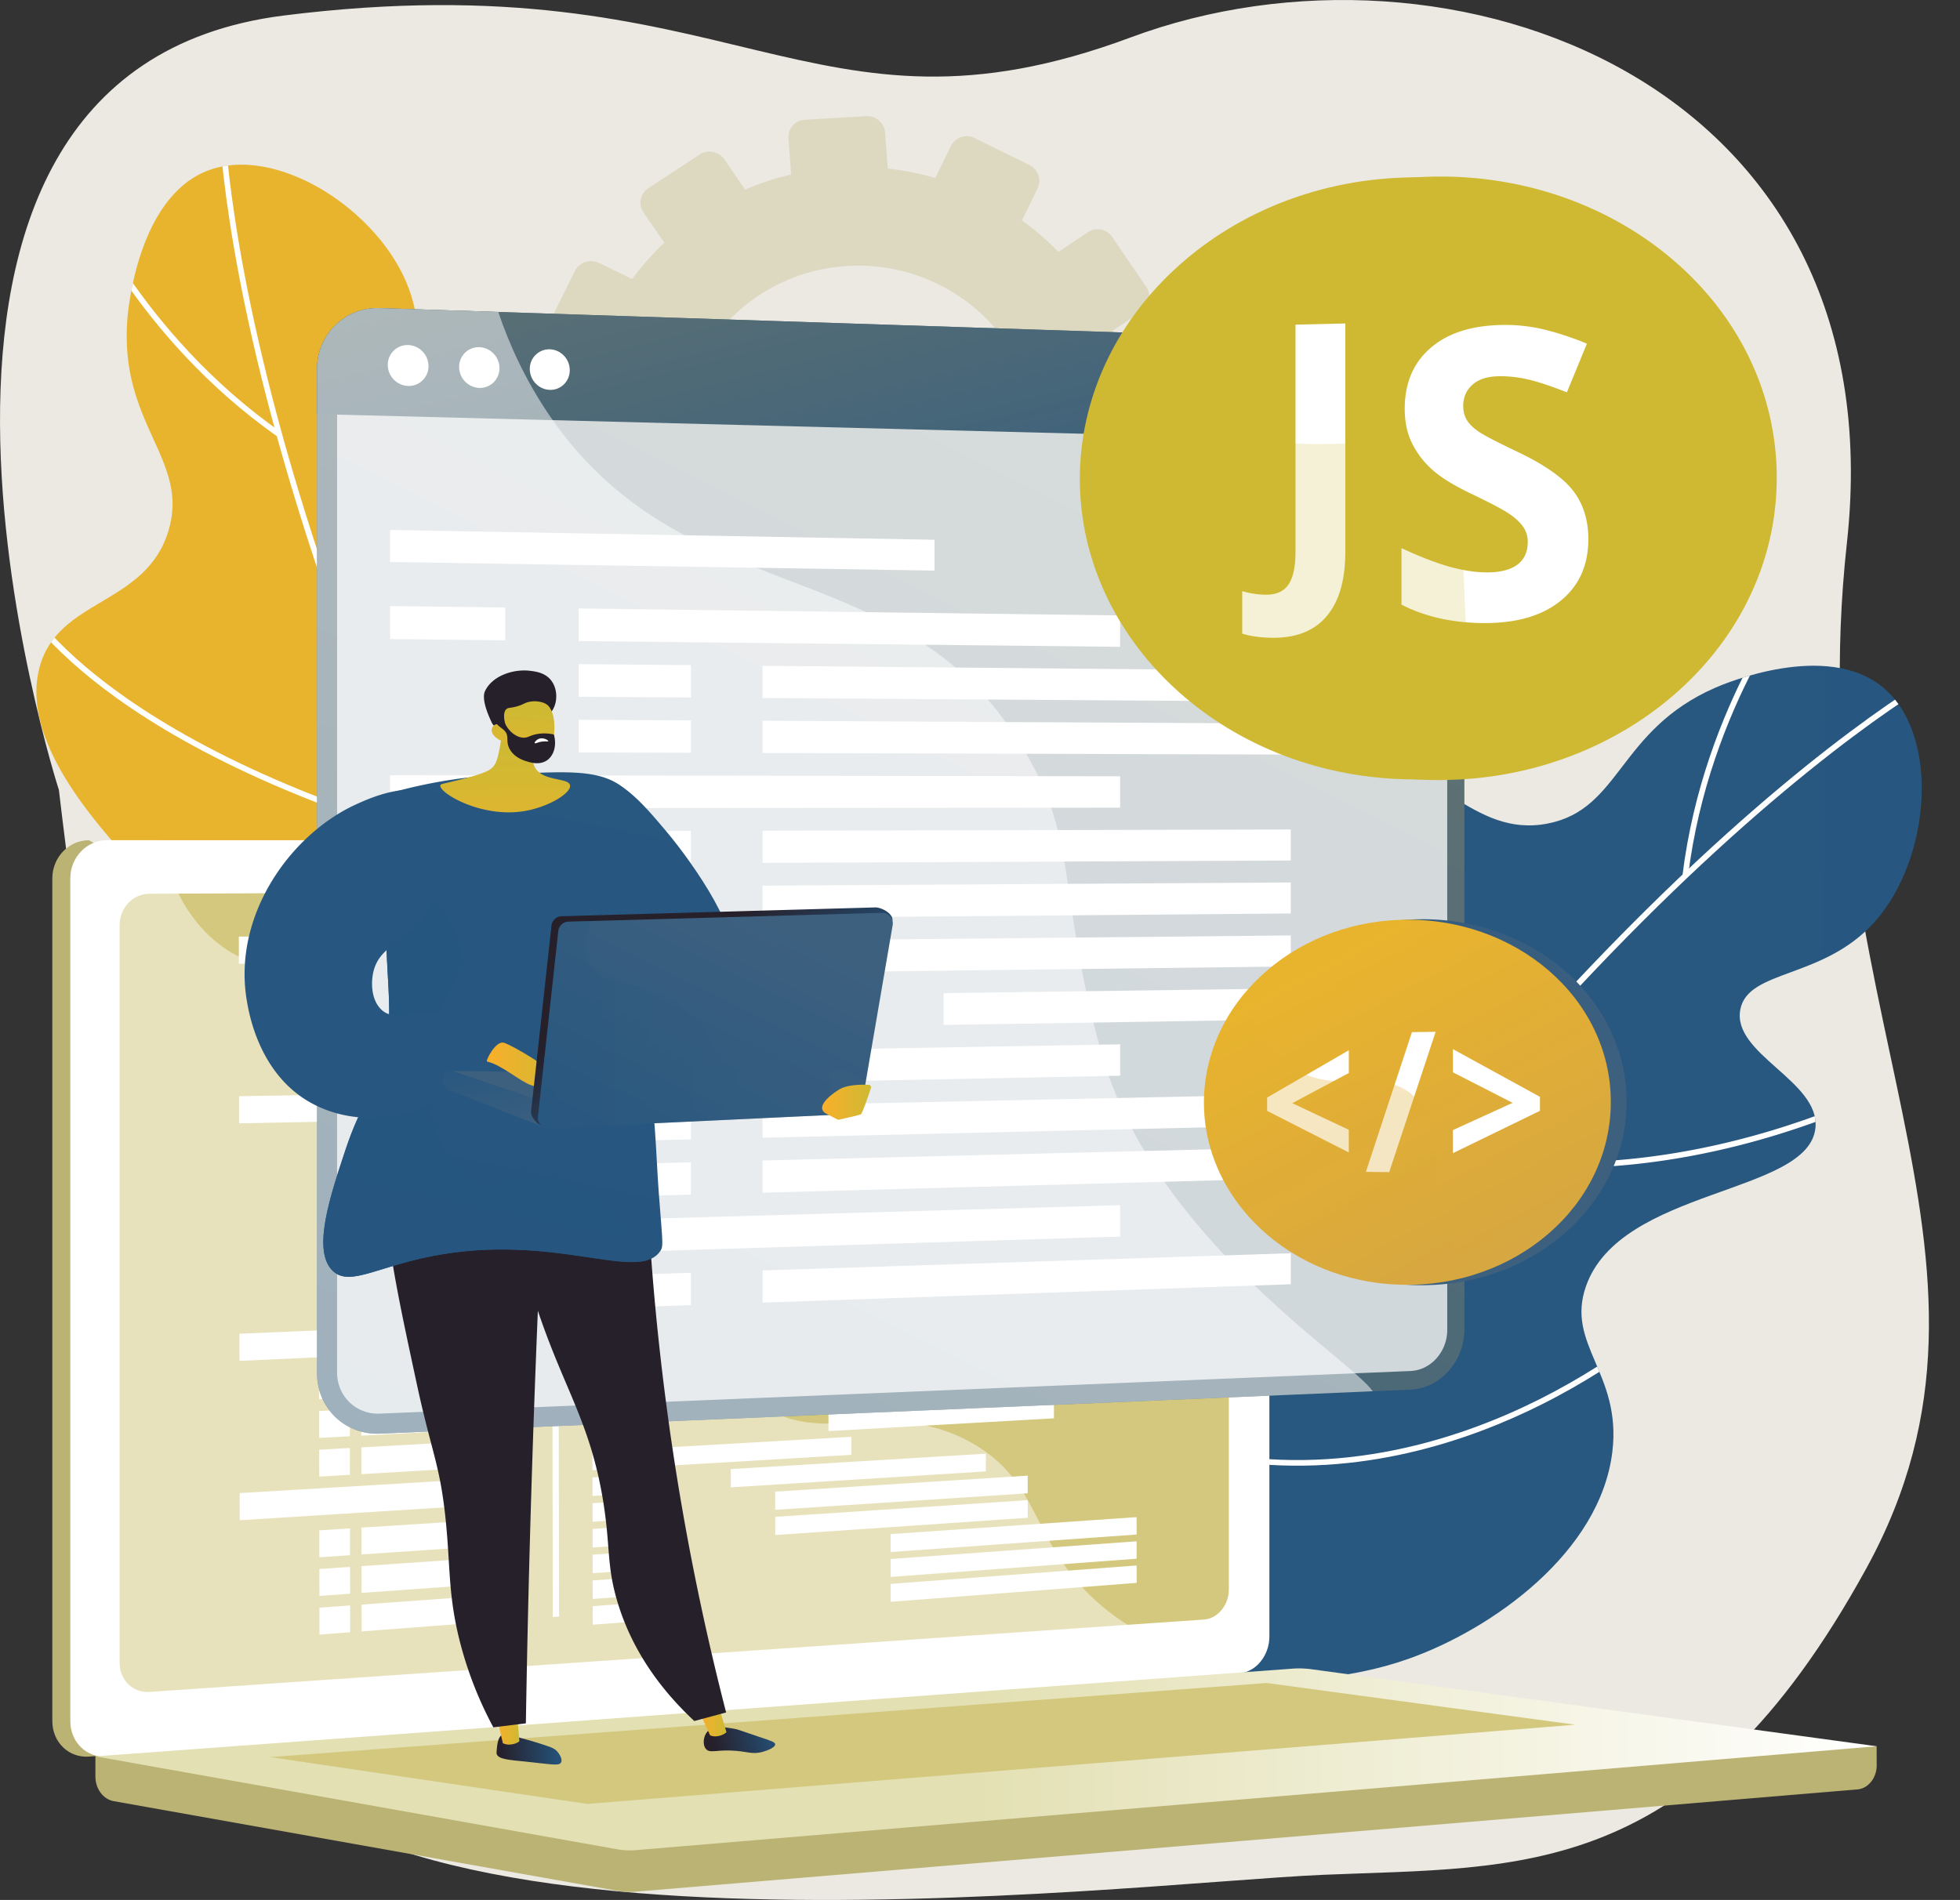 <svg viewBox="0 0 2887.83 2800" xmlns="http://www.w3.org/2000/svg" xmlns:xlink="http://www.w3.org/1999/xlink"><rect x="0" y="0" width="2887.83" height="2800" fill="#333333" stroke="none"/><linearGradient id="a" gradientUnits="userSpaceOnUse" x1="2228.99" x2="4951.83" y1="1727.49" y2="1755.48"><stop offset="0" stop-color="#285780"/><stop offset="1" stop-color="#255680"/></linearGradient><linearGradient id="b" gradientUnits="userSpaceOnUse" x1="739.87" x2="3055.79" y1="1112.25" y2="1136.07"><stop offset="0" stop-color="#e9b42d"/><stop offset="1" stop-color="#c99d50"/></linearGradient><clipPath id="c"><path d="m1508.61 2297.27c-156.26-210.36-87.3-535.7 36.43-591.13 64.35-28.82 116.89 27.3 179.44-11.77 69.3-43.28 39.06-133.57 97.15-293.68 30-82.73 84.43-232.75 189.83-259.46 104.53-26.49 155 94.69 269 72.41 107.82-21.07 103.7-137.43 246.75-200.15 13.3-5.84 163.81-69.67 247.26-.36 84.78 70.43 70.39 253.41-12.9 346.05-75.67 84.17-186 69-197.42 128.55-12.61 65.59 117.21 105.45 110.73 174.08-9.37 99.18-287.45 88.25-338.26 234.06-29.87 85.73 52.89 128 39 243.47-17.92 149.09-177.77 261.83-300.18 305.21-177.37 62.85-431.39 35.05-566.83-147.28z"/></clipPath><clipPath id="d"><path d="m841.2 1973.59c-259.14 38.92-513.78-175-504.48-310.26 4.84-70.35 79.08-90.31 74-163.88-5.59-81.51-99.49-97.31-213.45-223.89-58.88-65.41-165.65-184-139.64-289.59 25.8-104.69 156.47-92.19 190.46-203.3 32.17-105.07-72.45-156.17-60.49-311.91 1.11-14.48 15.59-177.33 116-218.35 102-41.68 256.72 57.11 299.28 174.19 38.69 106.4-26.56 196.58 20.58 234.68 51.94 42 148.2-53.82 205.7-15.81 83.12 54.93-57.36 295.17 47.4 408.6 61.6 66.7 137.79 13.53 233.19 80.13 123.14 86 147.41 280 128.1 408.47-27.99 186.11-172.03 397.18-396.65 430.92z"/></clipPath><linearGradient id="e" gradientUnits="userSpaceOnUse" x1="140.57" x2="2765.02" y1="2592.82" y2="2592.82"><stop offset=".49" stop-color="#e3e0b3"/><stop offset="1" stop-color="#fff"/></linearGradient><linearGradient id="f" gradientUnits="userSpaceOnUse" x1="1879.14" x2="233.2" y1="117.91" y2="3409.8"><stop offset="0" stop-color="#6c7871"/><stop offset="1" stop-color="#255680"/></linearGradient><linearGradient id="g" x1="1167.27" x2="1453.26" xlink:href="#f" y1="15.1" y2="1159.06"/><linearGradient id="h" gradientUnits="userSpaceOnUse" x1="1695.58" x2="2140.17" y1="821.77" y2="1713.94"><stop offset="0" stop-color="#255680"/><stop offset="1" stop-color="#3d607f"/></linearGradient><linearGradient id="i" x1="1957.03" x2="2388.86" xlink:href="#b" y1="1407.77" y2="2208.69"/><linearGradient id="j" x1="1838.44" x2="2257.95" xlink:href="#b" y1="1461" y2="2302.85"/><linearGradient id="k" x1="1000.42" x2="681.72" xlink:href="#a" y1="976.35" y2="2504.35"/><linearGradient id="l" gradientTransform="matrix(-1 .03 .03 1 -4065.87 -19.91)" gradientUnits="userSpaceOnUse" x1="-4815.56" x2="-4720.12" y1="2736.94" y2="2736.94"><stop offset="0" stop-color="#255680"/><stop offset="1" stop-color="#26202b"/></linearGradient><linearGradient id="m" gradientTransform="matrix(-1 0 0 1 93.9 0)" gradientUnits="userSpaceOnUse" x1="-671.36" x2="-637.14" y1="2546.65" y2="2546.65"><stop offset="0" stop-color="#cfb933"/><stop offset="1" stop-color="#f9af2a"/></linearGradient><linearGradient id="n" gradientTransform="matrix(-.96 .27 .27 .96 -3044.9 -343.42)" x1="-3264.82" x2="-3163.42" xlink:href="#l" y1="3899.01" y2="3899.01"/><linearGradient id="o" x1="-976.44" x2="-934.17" xlink:href="#m" y1="2535.36" y2="2535.36"/><linearGradient id="p" x1="890.07" x2="571.37" xlink:href="#a" y1="953.33" y2="2481.33"/><linearGradient id="q" x1="615.99" x2="736.95" xlink:href="#a" y1="2260.13" y2="1685.61"/><linearGradient id="r" x1="671.75" x2="353.05" xlink:href="#a" y1="907.8" y2="2435.8"/><linearGradient id="s" x1="943.46" x2="891.89" xlink:href="#h" y1="1760.87" y2="1614.75"/><linearGradient id="t" x1="718.17" x2="737.08" xlink:href="#h" y1="1549.17" y2="1679.82"/><linearGradient id="u" x1="-730.24" x2="-623.37" xlink:href="#m" y1="1569.68" y2="1569.68"/><linearGradient id="v" x1="-649.77" x2="-653.56" xlink:href="#m" y1="1108.93" y2="1372.19"/><linearGradient id="w" x1="-679.42" x2="-664.95" xlink:href="#m" y1="1050" y2="1190.49"/><linearGradient id="x" gradientTransform="translate(-5492.74)" x1="6585.59" x2="6485.04" xlink:href="#l" y1="1560.61" y2="1417.84"/><linearGradient id="y" x1="899.98" x2="1120.02" xlink:href="#h" y1="1796.9" y2="1349.95"/><linearGradient id="z" x1="792.5" x2="1275.89" xlink:href="#h" y1="1510.03" y2="1510.03"/><linearGradient id="A" x1="-1189.5" x2="-1117.4" xlink:href="#m" y1="1624.34" y2="1624.34"/><linearGradient id="B" x1="1461.94" x2="2194.99" xlink:href="#m" y1="-618.44" y2="852.61"/><linearGradient id="C" x1="1893.03" x2="2605.04" xlink:href="#m" y1="347.79" y2="1668.37"/><linearGradient id="D" x1="1697.49" x2="2389.19" xlink:href="#m" y1="435.56" y2="1823.64"/><path d="m2721.2 800.06c74.93-682.42-586.67-919.5-1055.7-744.77-472.83 176.14-582.45-115.85-1247.32-32.42-673.18 84.47-331.42 1141.25-331.42 1141.25s107.12 918.94 234 1342.52c126.22 421.29 1334.43 268.87 1628.35 256.3 292.22-12.5 546.15 11.62 800.39-451 253.82-461.67-102.98-831.72-28.3-1511.88z" fill="#ebe9e2"/><path d="m1714.45 550.71-51.8 3.5a403 403 0 0 0 -23.44-66.72l43-28.84a25.49 25.49 0 0 0 6.73-35.57l-50.12-73.74a26 26 0 0 0 -35.82-7.16l-43.54 29.06a416.78 416.78 0 0 0 -53.72-46.4l23-47.15a25.93 25.93 0 0 0 -12.1-34.49l-80.69-39.7a25.8 25.8 0 0 0 -34.76 11.5l-23.12 47.3a413.9 413.9 0 0 0 -70-13.85l-4-53a26.51 26.51 0 0 0 -28-24.25l-90.19 5.32a25.55 25.55 0 0 0 -24.21 27.4l4 53.2a409.69 409.69 0 0 0 -67.83 22.31l-30.42-44.35a26.8 26.8 0 0 0 -36.66-7.33l-75.49 49.57a25.59 25.59 0 0 0 -7 36.07l30.53 44.36a407.38 407.38 0 0 0 -47.37 53.37l-48.84-23.59c-13.22-6.39-29.12-1.1-35.5 11.81l-40 80.84a26 26 0 0 0 12.43 35l48.58 23.22a399.24 399.24 0 0 0 -13.65 70.33l-53.68 3.62a26.15 26.15 0 0 0 -24.63 27.88l6.86 90.08c1.09 14.4 13.9 25.24 28.59 24.21l53.24-3.75a402.52 402.52 0 0 0 23.89 68.13l-43.8 29.23a25.82 25.82 0 0 0 -7 36.31l51.7 74.56a26.85 26.85 0 0 0 36.91 6.82l43.47-29.2a416.76 416.76 0 0 0 55.45 47.06l-22.72 46.46a25.82 25.82 0 0 0 12.36 34.74l82.18 38.7a26.59 26.59 0 0 0 35.18-12.28l22.41-46a413.41 413.41 0 0 0 71.66 13.07l3.86 50.87a26 26 0 0 0 28.1 23.8l90-7.1a26.08 26.08 0 0 0 24.06-27.84l-3.85-50.72a410.4 410.4 0 0 0 68.24-23.77l28.75 41.78a26 26 0 0 0 36.06 6.66l73.86-50.35a25.71 25.71 0 0 0 6.77-35.8l-28.83-42a408.18 408.18 0 0 0 46.54-54.09l46.08 22.12a25.77 25.77 0 0 0 34.37-12l38.47-79.93a25.69 25.69 0 0 0 -12-34.27l-46.17-22.31a398.34 398.34 0 0 0 12.83-69.61l51.37-3.61a25.47 25.47 0 0 0 23.65-27.37l-6.7-88.3a25.9 25.9 0 0 0 -27.53-23.82zm-466.87-158.66c145.15-9.22 271 99.46 281.87 242.69s-97.26 268-242.3 278.83c-145.91 10.86-273.75-97.68-284.74-242.49s99.14-269.75 245.17-279.03z" fill="#bbb374" opacity=".3"/><path d="m1508.61 2297.27c-156.26-210.36-87.3-535.7 36.43-591.13 64.35-28.82 116.89 27.3 179.44-11.77 69.3-43.28 39.06-133.57 97.15-293.68 30-82.73 84.43-232.75 189.83-259.46 104.53-26.49 155 94.69 269 72.41 107.82-21.07 103.7-137.43 246.75-200.15 13.3-5.84 163.81-69.67 247.26-.36 84.78 70.43 70.39 253.41-12.9 346.05-75.67 84.17-186 69-197.42 128.55-12.61 65.59 117.21 105.45 110.73 174.08-9.37 99.18-287.45 88.25-338.26 234.06-29.87 85.73 52.89 128 39 243.47-17.92 149.09-177.77 261.83-300.18 305.21-177.37 62.85-431.39 35.05-566.83-147.28z" fill="url(#a)"/><g clip-path="url(#c)" fill="#fff"><path d="m1569.84 2466.61-7.07-4.36c168.81-273.75 343.23-522.25 518.55-738.72 140.26-173.17 281.35-326.3 419.36-455.12 235.19-219.53 382-293.33 383.47-294.05l3.68 7.44c-1.44.72-147.5 74.2-381.92 293.09-216.38 202.04-554.42 572.79-936.07 1191.72z"/><path d="m2478.88 1290.25c31.46-255.51 172-428.09 173.46-429.8l6.4 5.29c-1.4 1.7-140.46 172.52-171.62 425.52z"/><path d="m2055.57 1754.05c-54-275.18-39.18-453.8-17.22-555.18 23.93-110.42 60.35-154.91 61.89-156.75l6.37 5.32c-.36.44-36.91 45.3-60.33 154.1-21.65 100.53-36.2 277.72 17.44 550.91z"/><path d="m1711.45 2233.32c-200.16-447.56-125.7-726.89-124.92-729.66l8 2.24c-.2.7-19.28 73.16-12.07 201.69 6.36 113.18 35.21 295.68 136.57 522.33z"/><path d="m2196.64 1713.72a760.23 760.23 0 0 1 -86.14-16.59l2.05-8.05c188.59 47.92 374.17 14.11 496.64-22.7 132.76-39.91 221.89-91.76 222.77-92.28l4.21 7.16c-.9.53-90.89 52.89-224.59 93.07-104.76 31.49-255.38 60.8-414.94 39.39z"/><path d="m1822.14 2154.08q-23.09-3.09-46.57-7.95l1.69-8.13c198.62 41.27 376.51-18.45 490.77-75.8 123.9-62.2 201.65-135 202.42-135.74l5.7 6c-.78.74-79.42 74.38-204.39 137.12-106.44 53.47-267.61 108.92-449.62 84.5z"/></g><path d="m841.2 1973.59c-259.14 38.92-513.78-175-504.48-310.26 4.84-70.35 79.08-90.31 74-163.88-5.59-81.51-99.49-97.31-213.45-223.89-58.88-65.41-165.65-184-139.64-289.59 25.8-104.69 156.47-92.19 190.46-203.3 32.17-105.07-72.45-156.17-60.49-311.91 1.11-14.48 15.59-177.33 116-218.35 102-41.68 256.72 57.11 299.28 174.19 38.69 106.4-26.56 196.58 20.58 234.68 51.94 42 148.2-53.82 205.7-15.81 83.12 54.93-57.36 295.17 47.4 408.6 61.6 66.7 137.79 13.53 233.19 80.13 123.14 86 147.41 280 128.1 408.47-27.99 186.11-172.03 397.18-396.65 430.92z" fill="url(#b)"/><g clip-path="url(#d)" fill="#fff"><path d="m1019.44 1999.22-7.17 4.19c-162.15-277.75-299.39-548.63-407.9-805.12-86.83-205.24-155.57-401.79-204.31-584.18-83.06-310.82-79.06-475.11-79.06-476.72l8.31.26c-.05 1.61-3.92 165.06 78.94 474.9 76.47 285.99 244.59 758.71 611.19 1386.67z"/><path d="m409.07 643.63c-210.65-148-296.8-353.22-297.65-355.27l7.68-3.16c.84 2 86.16 205.11 294.75 351.63z"/><path d="m619.19 1235.37c-268.25-81.79-418.88-178.93-498-246-86.19-73.07-108.31-126.14-109.19-128.37l7.7-3.12c.22.53 22.6 53.88 107.59 125.74 78.53 66.4 228 162.59 494.34 243.8z"/><path d="m880.2 1764.5c-489.1-33.94-700.55-231.06-702.63-233l5.74-6c.52.5 55.49 51.43 172.3 105.54 102.86 47.64 277.47 108 525.16 125.23z"/><path d="m650 1091.91a759.72 759.72 0 0 1 -55.17 68.2l-6.14-5.59c130.99-143.87 188.46-323.52 213.59-448.92 27.25-135.92 23.43-239 23.38-240l8.31-.34c0 1 3.9 105.08-23.54 242-21.5 107.22-66.5 253.92-160.43 384.65z"/><path d="m862.36 1629.55q-13.59 18.92-28.93 37.36l-6.38-5.32c129.87-155.85 160.86-340.92 164-468.73 3.41-138.59-24.26-241.45-24.54-242.48l8-2.19c.28 1 28.26 105.08 24.83 244.88-2.91 119.06-29.8 287.36-136.98 436.48z"/></g><path d="m2765 2573.47-2624.43-22.69v67.12c0 18.22 11.45 33.71 27 36.47l742.12 132.18a102.86 102.86 0 0 0 26.62 1.24l1800.24-150.7c16.08-1.35 28.52-16.89 28.52-35.6z" fill="#bbb374"/><path d="m1799.22 2465.9-1668 122.79c-29.85 2.2-54.12-21.15-54.12-52.15v-1242.15c0-31 24.27-56.14 54.12-56.14l59 34 1609-34c24.59 0 44.47 22.72 44.47 50.75v1122.88c0 28.03-19.88 52.21-44.47 54.02z" fill="#bbb374"/><path d="m1825.82 2465.9-1668 122.79c-29.85 2.2-54.12-21.15-54.12-52.15v-1242.15c0-31 24.27-56.14 54.12-56.14h1668c24.59 0 44.47 22.72 44.47 50.75v1122.88c0 28.03-19.88 52.21-44.47 54.02z" fill="#fff"/><path d="m1773.85 2386.74-1553.61 106.66c-24.29 1.66-44-17.5-44-42.81v-1087.5c0-25.31 19.74-45.92 44-46l1553.61-6.7c20.29-.09 36.7 18.53 36.7 41.58v990.53c0 23.03-16.41 42.84-36.7 44.24z" fill="#d3c87e"/><g fill="#fff"><path d="m771.25 1419.13-419.28 1.09-.06-39.98 419.28.14z"/><path d="m968.69 1407.55-96.86.17-.04-27.31 96.86.03z"/><path d="m968.75 1445.22-96.86.45-.04-27.31 96.86-.25z"/><path d="m1451.43 1442.98-375.76 1.74-.05-26.88 375.77-.97z"/><path d="m1513.11 1478.79-372.03 2.8-.04-26.75 372.03-2.03z"/><path d="m1513.16 1514.88-372.02 3.88-.05-26.75 372.03-3.11z"/><path d="m1513.22 1550.97-372.03 4.96-.04-26.75 372.03-4.19z"/><path d="m968.81 1482.89-96.86.73-.04-27.31 96.85-.53z"/><path d="m968.86 1520.56-96.85 1.01-.04-27.32 96.85-.81z"/><path d="m968.92 1558.22-96.85 1.29-.05-27.31 96.86-1.09z"/><path d="m968.98 1595.89-96.85 1.57-.05-27.31 96.86-1.37z"/><path d="m1228.52 1591.68-238.4 3.87-.04-27.07 238.4-3.37z"/><path d="m969.04 1633.56-96.86 1.85-.04-27.31 96.86-1.65z"/><path d="m969.1 1671.22-96.86 2.13-.04-27.31 96.85-1.93z"/><path d="m969.15 1708.89-96.85 2.41-.04-27.31 96.85-2.21z"/><path d="m1340.28 1626.46-264.33 5.05-.04-26.88 264.33-4.5z"/><path d="m1477.66 1660.04-336.29 7.39-.05-26.75 336.3-6.69z"/><path d="m1477.71 1696.23-336.29 8.37-.04-26.75 336.29-7.67z"/><path d="m969.21 1746.56-96.85 2.69-.04-27.31 96.85-2.49z"/><path d="m969.27 1784.22-96.85 2.98-.04-27.32 96.85-2.76z"/><path d="m969.33 1821.89-96.85 3.25-.05-27.31 96.86-3.05z"/><path d="m969.39 1859.56-96.86 3.53-.04-27.31 96.86-3.33z"/><path d="m969.45 1897.23-96.86 3.81-.04-27.32 96.85-3.6z"/><path d="m969.5 1934.89-96.85 4.09-.04-27.31 96.85-3.89z"/><path d="m969.56 1972.56-96.85 4.37-.04-27.31 96.85-4.17z"/><path d="m969.62 2010.23-96.85 4.65-.04-27.31 96.85-4.45z"/><path d="m969.68 2047.89-96.85 4.93-.04-27.31 96.85-4.73z"/><path d="m969.74 2085.56-96.85 5.21-.04-27.31 96.85-5.01z"/><path d="m969.8 2123.23-96.85 5.49-.05-27.31 96.85-5.29z"/><path d="m969.85 2160.9-96.85 5.77-.04-27.31 96.85-5.57z"/><path d="m969.91 2198.56-96.85 6.05-.04-27.31 96.85-5.85z"/><path d="m969.97 2236.23-96.85 6.33-.04-27.31 96.85-6.13z"/><path d="m970.03 2273.9-96.85 6.61-.04-27.31 96.85-6.41z"/><path d="m970.09 2311.56-96.85 6.89-.04-27.31 96.84-6.69z"/><path d="m970.14 2349.23-96.84 7.17-.05-27.31 96.85-6.97z"/><path d="m970.2 2386.9-96.84 7.45-.05-27.31 96.85-7.25z"/><path d="m1253.33 1407.05-264.16.47-.04-27.07 264.16.09z"/><path d="m1452.55 2168.41-375.73 23.47-.04-26.88 375.73-22.7z"/><path d="m1514.22 2200.65-371.99 24.32-.04-26.75 371.99-23.54z"/><path d="m1514.28 2236.75-371.99 25.39-.05-26.75 372-24.62z"/><path d="m1674.64 2261.43-362.36 25.79-.05-26.4 362.37-25.03z"/><path d="m1674.69 2297.07-362.36 26.82-.04-26.39 362.36-26.08z"/><path d="m1674.75 2332.7-362.36 27.87-.04-26.4 362.36-27.12z"/><path d="m1254.46 2143.94-264.13 15.74-.04-27.07 264.13-15.19z"/><path d="m1451.94 1769.42-375.75 11.53-.05-26.89 375.76-10.74z"/><path d="m1513.61 1803.63-372.01 12.48-.05-26.75 372.02-11.71z"/><path d="m1513.66 1839.72-372.01 13.56-.04-26.75 372.02-12.79z"/><path d="m1513.72 1875.81-372.01 14.64-.04-26.75 372.01-13.86z"/><path d="m1229.04 1923.93-238.4 10.07-.04-27.07 238.4-9.57z"/><path d="m1340.79 1955.81-264.32 11.93-.04-26.89 264.32-11.38z"/><path d="m1478.16 1985.81-336.28 16.15-.04-26.76 336.28-15.44z"/><path d="m1478.21 2022.01-336.27 17.12-.04-26.76 336.27-16.42z"/><path d="m1552.82 2054.19-332.23 17.88-.04-26.59 332.23-17.18z"/><path d="m1552.88 2090.17-332.23 18.84-.04-26.59 332.23-18.14z"/><path d="m1253.84 1738.65-264.15 7.34-.04-27.07 264.15-6.79z"/><path d="m771.35 1479.67-239.99 1.72-.06-39.45 239.98-1.02z"/><path d="m469.29 1481.84 45.2-.32-.07-39.5-45.2.19z"/><path d="m771.43 1535.37-239.98 2.74-.07-39.46 239.99-2.03z"/><path d="m469.37 1538.81 45.2-.51-.06-39.5-45.2.38z"/><path d="m771.52 1591.07-239.99 3.75-.06-39.45 239.99-3.05z"/><path d="m469.46 1595.79 45.2-.71-.06-39.5-45.2.57z"/><path d="m772.13 1986.44-419.26 19.08-.06-39.98 419.26-17.85z"/><path d="m772.22 2046.99-239.97 12.01-.06-39.45 239.97-11.31z"/><path d="m470.18 2062.11 45.2-2.26-.06-39.5-45.2 2.13z"/><path d="m772.31 2102.69-239.97 13.03-.06-39.46 239.97-12.32z"/><path d="m470.27 2119.09 45.2-2.46-.06-39.5-45.2 2.32z"/><path d="m772.39 2158.39-239.96 14.04-.06-39.46 239.96-13.33z"/><path d="m470.36 2176.06 45.19-2.65-.06-39.5-45.19 2.51z"/><path d="m771.6 1647.15-419.27 8.32-.06-39.98 419.27-7.09z"/><path d="m771.7 1707.69-239.98 5.86-.07-39.45 239.99-5.16z"/><path d="m469.64 1715.07 45.21-1.11-.07-39.5-45.2.98z"/><path d="m771.78 1763.39-239.98 6.87-.06-39.45 239.98-6.17z"/><path d="m469.73 1772.04 45.2-1.29-.06-39.5-45.2 1.16z"/><path d="m771.96 1875.52-239.98 8.9-.06-39.45 239.98-8.2z"/><path d="m469.91 1886.72 45.2-1.67-.06-39.5-45.2 1.54z"/><path d="m772.04 1931.21-239.97 9.92-.06-39.45 239.97-9.21z"/><path d="m470 1943.7 45.2-1.87-.06-39.5-45.2 1.74z"/><path d="m771.87 1819.09-239.98 7.88-.06-39.45 239.98-7.18z"/><path d="m469.82 1829.01 45.2-1.48-.06-39.5-45.2 1.35z"/><path d="m772.48 2214.07-419.24 26.29-.07-39.98 419.25-25.06z"/><path d="m772.57 2274.61-239.96 16.15-.06-39.45 239.96-15.45z"/><path d="m470.54 2294.94 45.2-3.05-.06-39.5-45.2 2.91z"/><path d="m772.66 2330.31-239.96 17.16-.07-39.45 239.97-16.46z"/><path d="m470.63 2351.91 45.2-3.23-.07-39.5-45.19 3.1z"/><path d="m772.75 2386.01-239.97 18.17-.06-39.45 239.97-17.47z"/><path d="m470.72 2408.88 45.19-3.42-.06-39.5-45.19 3.29z"/><path d="m823.69 2382.35-9.23.7-1.55-1002.66 9.23.01z"/><path d="m1050.7 1272.22c0 11.55-8.58 20.93-19.18 21s-19.23-9.31-19.23-20.88 8.61-21 19.23-21 19.18 9.34 19.18 20.88z"/><path d="m157.76 2588.69 1659.61-122.17 8.45-.62c11.28-.83 21.54-6.41 29.38-14.87-119.43-6.53-193.61-48.92-241.46-92.71-96.09-87.94-79.43-174.67-183-232.49-129.25-72.12-230.88 19.26-329-70.9-59.46-54.67-30.27-95.43-103.44-177.12-81-90.48-133.79-60.07-215.24-141.5-103-103-51.47-183.07-140.17-257-107.61-89.68-223.66-6.67-326.1-92.68-44.18-37.1-68.42-91-81.08-148.38h-77.94c-29.85 0-54.12 25.13-54.12 56.14v1242.15c0 31 24.26 54.35 54.11 52.15z" opacity=".48"/></g><path d="m1904.41 2459.09-1763.84 129.25 769.07 137a103.3 103.3 0 0 0 26.62 1.24l1828.74-153.11-832.53-113.47a134.36 134.36 0 0 0 -28.06-.91z" fill="url(#e)"/><path d="m397.94 2589.45 1468.45-109.21 454.47 61.46-1455.8 116.74z" fill="#d3c87e"/><path d="m2078.21 503.87-1518.74-49.87c-50.93-1.67-92.39 38.5-92.39 89.74v1480.2c0 51.24 41.46 91 92.39 88.83l1518.74-64.85c43.93-1.87 79.4-41.74 79.4-89.05v-1366.73c0-47.31-35.47-86.83-79.4-88.27z" fill="url(#f)"/><path d="m559.47 2083.27c-34.64 1.44-62.81-25.64-62.81-60.47v-1478.25a60.64 60.64 0 0 1 62.81-61.09l1518.74 47.87c29.93.94 54.12 27.84 54.12 60.08v1368.43c0 32.25-24.19 59.39-54.12 60.62z" fill="#fff" opacity=".74"/><path d="m2078.21 503.87-1518.74-49.87c-50.93-1.67-92.39 38.5-92.39 89.74v66.55l1690.54 43.34v-61.49c0-47.31-35.48-86.83-79.41-88.27z" fill="url(#g)"/><path d="m631.35 539.49a29.05 29.05 0 0 1 -30 29.3 31.16 31.16 0 0 1 -30-31 29 29 0 0 1 30-29.3 31.17 31.17 0 0 1 30 31z" fill="#fff"/><path d="m735.91 542.52a28.86 28.86 0 0 1 -29.67 29.18 31 31 0 0 1 -29.75-30.9 28.85 28.85 0 0 1 29.75-29.17 31 31 0 0 1 29.67 30.89z" fill="#fff"/><path d="m839.47 545.53c0 16.49-13.14 29.49-29.38 29s-29.47-14.22-29.47-30.75a28.64 28.64 0 0 1 29.47-29c16.24.5 29.38 14.27 29.38 30.75z" fill="#fff"/><path d="m1376.96 795.46-802.19-14.42v47.17l802.19 12.69z" fill="#fff"/><path d="m1980.07 806.3v44.15l84.87 1.34v-43.96z" fill="#fff"/><path d="m744.36 943.59-169.59-1.81v-48.64l169.59 2.18z" fill="#fff"/><path d="m1650.38 953.23-797.75-8.49v-48.02l797.75 10.26z" fill="#fff"/><path d="m1017.97 1027.9-165.34-1.13v-48.02l165.34 1.5z" fill="#fff"/><path d="m1901.82 1033.97-778.27-5.34v-47.42l778.27 7.06z" fill="#fff"/><path d="m1017.97 1109.31-165.34-.51v-48.02l165.34.87z" fill="#fff"/><path d="m1901.82 1112.02-778.27-2.39v-47.42l778.27 4.12z" fill="#fff"/><path d="m744.36 1190.91-169.59.12v-48.64l169.59.25z" fill="#fff"/><path d="m1650.38 1190.26-797.75.57v-48.02l797.75 1.2z" fill="#fff"/><path d="m1017.97 1272.11-165.34.75v-48.02l165.34-.38z" fill="#fff"/><path d="m1901.82 1268.13-778.27 3.51v-47.42l778.27-1.78z" fill="#fff"/><path d="m1017.97 1353.52-165.34 1.37v-48.02l165.34-1.01z" fill="#fff"/><path d="m1901.82 1346.19-778.27 6.45v-47.42l778.27-4.73z" fill="#fff"/><path d="m1017.97 1434.92-165.34 2v-48.03l165.34-1.62z" fill="#fff"/><path d="m1901.82 1424.25-778.27 9.4v-47.43l778.27-7.67z" fill="#fff"/><path d="m1287.3 1512.05-161.21 2.56v-47.42l161.21-2.2z" fill="#fff"/><path d="m2022.59 1500.39-632.34 10.03v-46.83l632.34-8.63z" fill="#fff"/><path d="m744.36 1603.1-169.59 3.34v-48.64l169.59-2.96z" fill="#fff"/><path d="m1650.38 1585.3-797.75 15.68v-48.03l797.75-13.9z" fill="#fff"/><path d="m1017.97 1679.13-165.34 3.88v-48.03l165.34-3.51z" fill="#fff"/><path d="m1901.82 1658.42-778.27 18.24v-47.43l778.27-16.51z" fill="#fff"/><path d="m1017.97 1760.53-165.34 4.51v-48.03l165.34-4.13z" fill="#fff"/><path d="m1901.82 1736.47-778.27 21.19v-47.42l778.27-19.46z" fill="#fff"/><path d="m744.36 1850.42-169.59 5.26v-48.64l169.59-4.88z" fill="#fff"/><path d="m1650.38 1822.33-797.75 24.74v-48.03l797.75-22.97z" fill="#fff"/><path d="m1017.97 1923.34-165.34 5.76v-48.03l165.34-5.38z" fill="#fff"/><path d="m1901.82 1892.59-778.27 27.08v-47.42l778.27-25.36z" fill="#fff"/><path d="m1487.87 1072.92c-177.39-258.12-484.43-176-678.66-461.19-35-51.43-58.8-103.77-75.1-152l-174.64-5.73c-50.93-1.67-92.39 38.5-92.39 89.74v1480.2c0 51.24 41.46 91 92.39 88.83l1463.12-62.47c-33.52-48.34-325.45-227.4-400.86-502.31-68.97-251.41-26.84-319.35-133.86-475.07z" fill="#fff" opacity=".5"/><path d="m2396.6 1623.85c0-154.17-142.21-274.53-311.59-269-96.47 3.14-180.39 46.62-232.79 110.82v-.06c-.33.4-.63.81-1 1.21-.9 1.13-1.78 2.27-2.66 3.41-1.62 2.07-3.22 4.15-4.77 6.26-.92 1.25-1.82 2.51-2.72 3.77q-2.23 3.16-4.38 6.39c-.82 1.22-1.65 2.45-2.45 3.69q-2.38 3.72-4.63 7.52c-.55.91-1.12 1.81-1.66 2.73q-3 5.15-5.72 10.41c-.49.93-.93 1.88-1.4 2.82-1.33 2.63-2.63 5.28-3.87 8-.61 1.31-1.18 2.63-1.76 4q-1.58 3.55-3 7.15-.84 2.09-1.65 4.2c-1 2.46-1.85 4.94-2.72 7.44-.45 1.3-.92 2.6-1.35 3.92-1 3.14-2 6.3-2.91 9.49-.18.66-.4 1.32-.59 2q-1.59 5.76-2.89 11.63c-.26 1.15-.47 2.31-.71 3.47-.59 2.8-1.14 5.61-1.63 8.44-.24 1.44-.46 2.89-.69 4.34q-.6 3.93-1.08 7.89c-.18 1.49-.35 3-.5 4.46-.29 2.78-.5 5.59-.69 8.4-.09 1.31-.2 2.61-.27 3.92-.21 4.11-.33 8.23-.33 12.39 0 98.93 59.91 186.2 149.74 232.93q12.4 6.43 25.54 11.85 6.57 2.7 13.32 5.12a330.5 330.5 0 0 0 102.21 19.04c5 .15 9.95.17 14.88.1 1.67 0 3.32-.12 5-.16 3.27-.1 6.53-.2 9.78-.38 2-.12 3.94-.3 5.91-.45 2.9-.22 5.79-.43 8.67-.73 2.1-.21 4.19-.48 6.28-.73 2.72-.33 5.44-.67 8.13-1.06 2.16-.32 4.29-.67 6.43-1 2.61-.44 5.21-.89 7.8-1.38 2.16-.42 4.32-.86 6.46-1.31 2.54-.54 5.05-1.1 7.56-1.69 2.15-.51 4.3-1 6.43-1.58 2.48-.64 4.94-1.32 7.39-2 2.11-.59 4.23-1.19 6.32-1.83.77-.24 1.56-.44 2.33-.68h-.05c117.18-36.8 202.28-136.31 202.28-255.17z" fill="url(#h)"/><path d="m2373.33 1623.89c0 153.78-141.49 274.3-310 269.38-162.25-4.74-289.42-124.83-289.42-268.39s127.17-264.07 289.42-269.34c168.51-5.48 310 114.57 310 268.35z" fill="url(#i)"/><path d="m1987.27 1698.37-120.27-61.23v-19.72l120.32-69.67v33.56l-83.32 44.46 83.24 39.18z" fill="#fff"/><path d="m2115.26 1520.57-68.43 206.8-34.38-.35 67.89-206z" fill="#fff"/><path d="m2140.69 1665.41 87.94-40.13-87.94-45v-34.16l128.24 70.28v20.65l-128.24 62.37z" fill="#fff"/><path d="m2136.6 1826.35c-36.57-80.52.4-154.92-49-206.56-49.6-51.87-113.22-3.38-180.65-44.89-25.79-15.87-54.28-46.25-75.34-108.89-36.32 44.59-57.75 99.57-57.75 158.87 0 143.56 127.17 263.65 289.42 268.39a330.63 330.63 0 0 0 108.81-14.89 185.08 185.08 0 0 1 -35.49-52.03z" fill="url(#j)" opacity=".3"/><path d="m1071.56 1414.41c27.72-29.6-49-140.82-90.12-189.55-35.89-42.58-72.78-86.34-118.08-80.8-39.77 4.87-78.47 46.81-80.79 87-6.24 108.16 249.57 225.43 288.99 183.35z" fill="url(#k)"/><path d="m738.65 2557.25c-5.22 4.24-6.18 14.83-6.81 21.76-.28 3.09-.42 4.64-.07 5.73 2.52 8 18 8.81 42.21 11.29 38.31 3.91 49.71 6.93 52.71 1.23 2.81-5.34-4-14.09-4.76-15.06-4.11-5.18-9.17-7.07-18.93-10.28-18.07-6-30.29-9.21-34-10.19-23.07-6.17-26.93-7.27-30.35-4.48z" fill="url(#l)"/><path d="m761.43 2522.25 3.83 43.65c-1.09 2.11-14.06 8.43-24.37 3l-9.89-42.9z" fill="url(#m)"/><path d="m1042.44 2551.64c-6.26 6.91-7.68 19.63-2.24 25.89s13.38 1.54 36.18 2.22c24.43.73 30.81 6.5 47.4 1.92 6.71-1.85 18.55-6.35 18.33-11.13-.16-3.37-6.19-5.11-26.33-11.86-28.58-9.57-28.46-10.1-34.53-11.1-15.25-2.53-30.55-5.06-38.81 4.06z" fill="url(#n)"/><path d="m1058.09 2511.8 12.25 40.75c-.93 2.19-13.38 9.48-24.07 4.86l-18.2-39.55z" fill="url(#o)"/><path d="m949.24 1619.31a3817.2 3817.2 0 0 0 120.62 904.35l-46.86 12.62c-39.65-37-89.68-95.18-113.81-177.44-15-51.05-10-77.28-19.49-140.07-15.14-100-45.78-152.36-77.46-233-28.46-72.44-62.11-178.77-80.15-320.89z" fill="#26202b"/><path d="m808.15 1606.24q-14.35 261.27-23.4 532.17-6.71 203.24-9.94 401.28l-47.9 5.92a557.9 557.9 0 0 1 -50-128.93c-17-68.35-13.1-108.95-20.57-179.8-8.39-79.46-20.58-96.77-42.16-197-43.81-203.44-65.72-305.16-16.85-368.43 15.91-20.55 65.67-72.08 210.82-65.21z" fill="#26202b"/><path d="m575.46 1168.48a743.74 743.74 0 0 1 159.3-26.61c95.72-5.41 143.58-8.11 177.49 14.68 78.33 52.65 17.69 174.16 49.75 475.36 4.58 43 5.61 86.34 8.92 129.47 5.49 71.41 6.74 75.29 1.77 82.52-31.15 45.38-147.4-23.06-317.79 4-95.34 15.14-138.58 50-164.69 24.86-30.46-29.33-4.34-108.24 18.15-176.16 25.82-78 41.77-79 56.42-137.69 15.32-61.37 6.06-93 3.67-189.75a1713.87 1713.87 0 0 1 7.01-200.68z" fill="url(#p)"/><path d="m807.16 1734c-44.53-3.48-73.42 21.7-111.87 2.07-52.71-26.9-69.65-110.62-66.29-169.87 5.11-90 56.51-113.75 47.65-171.94-4.79-31.47-27.26-73.25-107.93-115.93-1.07 35.92-.87 66.54-.27 90.87 2.39 96.78 11.65 128.38-3.67 189.75-14.65 58.72-30.6 59.72-56.42 137.69-22.49 67.92-48.61 146.83-18.15 176.16 26.11 25.16 69.35-9.72 164.69-24.86 146.81-23.31 253.38 24.22 300 8.8-56.34-93.15-107.44-119.63-147.74-122.74z" fill="url(#q)"/><path d="m636.2 1174.66c-31.8-26.14-95.75 3.45-112.85 11.35-95.33 44.1-180.93 162.93-159.72 288.51 3.18 18.84 17.93 106.93 92.52 149.61 67.31 38.52 158.19 28.61 231-25.94l29.85-26.49 29.39-31.7a235.62 235.62 0 0 0 -78.26-43.12c-48.42-15.63-83.67 12.41-106.14-8.91-15.5-14.7-15.54-40.69-11.71-56.43 7.72-31.74 35.69-40.66 59-63.18 54.9-52.96 65.01-162.36 26.92-193.7z" fill="url(#r)"/><path d="m1093.29 1584.62-426.32-6.36 113.36 54.71 314.05-20.55z" fill="url(#s)"/><path d="m651.92 1589.59a19 19 0 0 0 12.49 17.83l136.22 53.4.62-37-134.25-45.56a11.79 11.79 0 0 0 -15.08 11.33z" fill="url(#t)"/><path d="m717.57 1564.36c-2.62-.58 12.74-31.19 24.8-27.66s71 37.72 76.41 51.79l5.36 14.08s-25.73 2-41.68-3.35-43.62-30.11-64.89-34.86z" fill="url(#u)"/><path d="m741.91 1037.3a331.75 331.75 0 0 1 -5.93 66.29c-3.43 17.66-5.9 22.22-9.06 25.92-4.74 5.58-11.94 10.25-52.6 20.33-22.13 5.49-25 5.34-25.47 7.54-2.38 10.71 58 47.22 120.3 38.42 38.15-5.39 72.86-27.15 70.73-38.58s-40.26-5.33-51.61-26.14c-7.91-14.48 1-35 11.42-52.06-10.14-19.02-47.64-22.72-57.78-41.72z" fill="url(#v)"/><path d="m812.72 1048.52c9-12 9.56-32.84-.82-46-8.93-11.36-23-13-31.39-14-24.37-2.82-55.12 7.36-65.82 29.79-6.34 13.29 7.37 40.92 9.52 45.88 2.43 5.62 6.84 7.54 10.92 11.79 5.65 5.89 14.49 15.25 28.94 30.91a100.13 100.13 0 0 1 5.53-16.54 89.07 89.07 0 0 1 11.58-19.44c12.7-15.48 23-11.06 31.54-22.39z" fill="#26202b"/><path d="m743.47 1093.73s16 26.29 47.92 24.21c28.56-1.86 32.75-65.91 14.5-79.51-6.08-4.53-18.27-6.41-28.18-3.64-5.86 1.65-7.84 4.08-17.46 6.57-8.87 2.3-11.38 1.32-14 3.57-3.35 2.82-5.81 9.73-.21 28.46-5.45-5.52-12-7.64-16.63-5.45a9.75 9.75 0 0 0 -3.8 3.71c-4.05 7.35 2.64 16.66 17.86 22.08z" fill="url(#w)"/><path d="m744.9 1041.1c1.38 1-2.83 6.17-3.14 13.44-.61 14.12 13.68 31.07 28.26 32.51 8.62.85 11-4.35 25.24-5.85a65 65 0 0 1 20.78 1.2c4.48 15.48.27 30.92-10.08 38.08-11.15 7.72-25.38 3-31.33 1.08-4-1.31-16.74-5.48-23.41-17.18-7-12.19-.13-19.54-8.1-27.78-4-4.16-9.3-6-14.44-14a39.61 39.61 0 0 1 -2.9-5.43c7.37-7.82 17.13-17.56 19.12-16.07z" fill="#26202b"/><path d="m790 1095.23s6.17-3.22 16.82-2.62c.52 0 1.1-.12 1.16-.39.25-1-6.59-5.55-12.89-3.78-4.48 1.26-8 5.5-7.36 6.58.27.45 1.27.39 2.27.21z" fill="#fff"/><path d="m812.56 1364-30 273.61c-1 9.44 12.18 23.5 21.67 23l440.77-26.98a15.45 15.45 0 0 0 14.5-12.82l55.33-264.26c1.65-9.62-15.64-19.55-25.39-19.28l-462 13a15.47 15.47 0 0 0 -14.88 13.73z" fill="url(#x)"/><path d="m822.64 1372-30 273.62a15.45 15.45 0 0 0 16.09 17.12l446.41-21.13a15.44 15.44 0 0 0 14.5-12.82l45.61-265.47a15.46 15.46 0 0 0 -15.66-18.07l-462 13a15.45 15.45 0 0 0 -14.95 13.75z" fill="url(#y)"/><path d="m1084.77 1577.5c-39-16.53-25.22-48-71.25-87.29-60.72-51.79-122.62-29.33-144.28-69.47-6.75-12.5-10-32 1.78-63.44l-33.45.94a15.45 15.45 0 0 0 -14.93 13.76l-30 273.62a15.45 15.45 0 0 0 16.09 17.12l446.41-21.13a15.43 15.43 0 0 0 14.5-12.82l6.3-36.63a168.56 168.56 0 0 0 -48.62-18.23c-65.54-13.28-97.67 22.59-142.55 3.57z" fill="url(#z)" opacity=".3"/><path d="m1283.22 1603.34a3.49 3.49 0 0 0 -3.13-4.59c-9.44-.48-31.32-.68-43.4 6.72-15.69 9.61-36 27.15-18.9 36l16 8.27a3.37 3.37 0 0 0 2.33.32c5.67-1.25 29.54-6.54 32.15-7.86 2.33-1.2 11.43-28.2 14.95-38.86z" fill="url(#A)"/><path d="m2617.81 704.07c0-254.2-234.48-452.65-513.77-443.57-159 5.17-297.43 76.87-383.83 182.71v-.09c-.54.66-1 1.34-1.57 2-1.5 1.86-2.94 3.74-4.4 5.61q-4 5.13-7.86 10.34c-1.52 2.06-3 4.13-4.49 6.21q-3.69 5.22-7.22 10.53c-1.35 2-2.72 4-4 6.08-2.63 4.09-5.16 8.24-7.65 12.41-.9 1.5-1.85 3-2.73 4.51q-4.92 8.47-9.43 17.15c-.8 1.54-1.53 3.11-2.31 4.65-2.19 4.34-4.34 8.71-6.38 13.12-1 2.17-1.94 4.35-2.91 6.53q-2.58 5.87-5 11.8c-.93 2.3-1.84 4.6-2.73 6.92-1.56 4.06-3 8.15-4.47 12.27-.75 2.15-1.53 4.29-2.24 6.46-1.71 5.17-3.29 10.4-4.79 15.65-.31 1.1-.67 2.18-1 3.28q-2.62 9.5-4.77 19.17c-.43 1.9-.78 3.82-1.18 5.72-1 4.62-1.87 9.26-2.68 13.93-.4 2.37-.77 4.76-1.13 7.15q-1 6.48-1.79 13c-.29 2.44-.58 4.88-.83 7.34-.46 4.6-.82 9.22-1.13 13.85-.15 2.16-.33 4.3-.44 6.47-.34 6.77-.56 13.57-.56 20.42 0 163.13 98.8 307 246.91 384.07q20.44 10.62 42.1 19.54 10.85 4.46 22 8.45a545.54 545.54 0 0 0 168.47 31.6c8.22.24 16.4.27 24.54.16 2.75 0 5.47-.2 8.21-.28 5.38-.15 10.77-.31 16.11-.62 3.27-.19 6.5-.49 9.76-.73 4.77-.36 9.55-.73 14.29-1.21 3.47-.35 6.91-.79 10.36-1.21 4.48-.54 9-1.1 13.41-1.75 3.54-.51 7.07-1.1 10.59-1.68 4.31-.72 8.6-1.46 12.86-2.28q5.36-1 10.66-2.15 6.27-1.33 12.46-2.79c3.55-.84 7.09-1.7 10.6-2.61 4.09-1 8.15-2.17 12.19-3.32 3.48-1 7-2 10.41-3 1.27-.39 2.58-.72 3.85-1.12l-.09-.09c193.28-60.54 333.6-224.62 333.6-420.6z" fill="url(#B)"/><path d="m2579.44 704.14c0 253.55-233.29 452.28-511.18 444.16-267.54-7.82-477.21-205.83-477.21-442.53s209.67-435.41 477.21-444.11c277.89-9.04 511.18 188.92 511.18 442.48z" fill="url(#C)"/><path d="m1872.89 939.86q-24.51-.42-42.62-6.07v-62.57a136.08 136.08 0 0 0 34 5.25q23.85.27 34.18-15.1t10.31-48.37v-334.58l73.4-1.73v336.31q0 62.92-27.81 95.46t-81.46 31.4z" fill="#fff"/><path d="m2340.21 794.54q0 58.58-42 91.78-41.76 33-115.3 31.88-67.11-1-118-27.18v-83.19q41.83 19.33 71.1 27.42t53.8 8.3q29.44.26 45.28-11t15.91-33.98a37.88 37.88 0 0 0 -7-22.47q-7-9.86-20.47-19t-54.69-28.91q-38.41-18.25-57.44-35a129.69 129.69 0 0 1 -30.4-38.87q-11.29-22.19-11.3-51.92 0-56.08 37.24-88.89 37.44-33 104.23-34.57a245.52 245.52 0 0 1 63.27 6.49 431.56 431.56 0 0 1 63.66 21.06l-29.49 71.69q-34.35-13.63-56.65-18.86a178.74 178.74 0 0 0 -43.69-4.86q-25.39.42-38.9 12.59t-13.49 31.36c0 8 1.82 14.87 5.45 20.76s9.43 11.56 17.38 17 26.86 15.29 56.81 29.51q59.76 28.44 82.22 57.45t22.47 71.41z" fill="#fff"/><path d="m2189.11 1038c-60.3-132.76.67-255.43-80.75-340.58-81.79-85.53-186.68-5.58-297.87-74-42.52-26.17-89.5-76.25-124.22-179.55-59.89 73.52-95.22 164.18-95.22 262 0 236.7 209.67 434.71 477.21 442.53a545.23 545.23 0 0 0 179.4-24.55 305.36 305.36 0 0 1 -58.55-85.85z" fill="url(#D)" opacity=".2"/></svg>